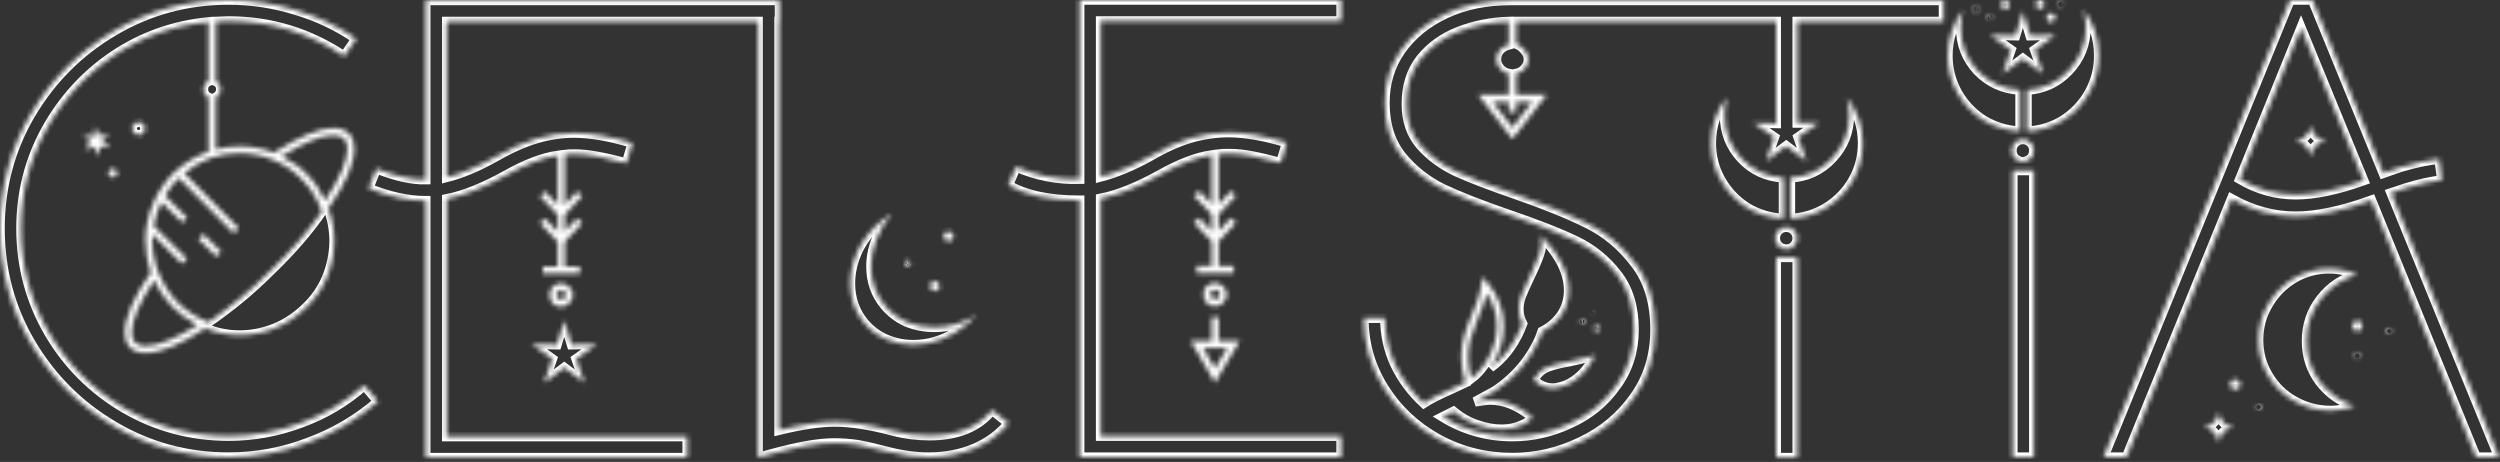 <svg id="public__svg__logo" width="525" height="97" viewBox="0 0 525 97" fill="none" xmlns="http://www.w3.org/2000/svg">
    <rect x="0" y="0" width="525" height="97" fill="#333333" stroke="none"/>
    <mask id="path-1-inside-1_5_5" fill="white">
        <path
            d="M48 96C39.296 96 31.264 93.824 23.904 89.472C16.608 85.184 10.784 79.36 6.432 72C2.144 64.704 0 56.704 0 48C0 39.296 2.144 31.296 6.432 24C10.784 16.64 16.608 10.816 23.904 6.528C31.264 2.176 39.296 0 48 0C52.8 0 57.472 0.704 62.016 2.112C66.624 3.456 70.88 5.472 74.784 8.16L72.288 11.808C64.928 6.88 56.832 4.416 48 4.416L45.312 4.512V17.088C46.016 17.408 46.368 17.952 46.368 18.72C46.368 19.488 46.016 20.064 45.312 20.448V31.392C46.848 30.944 48.544 30.72 50.4 30.72C52.768 30.72 55.136 31.168 57.504 32.064C62.944 28.608 67.136 26.88 70.08 26.88C71.424 26.88 72.512 27.296 73.344 28.128C74.048 28.832 74.4 29.856 74.4 31.2C74.4 34.4 72.576 38.592 68.928 43.776C69.76 46.016 70.176 48.352 70.176 50.784C70.112 53.472 69.568 56.032 68.544 58.464C67.52 60.832 66.048 62.912 64.128 64.704C62.208 66.56 60.064 67.968 57.696 68.928C55.328 69.888 52.864 70.368 50.304 70.368C47.808 70.368 45.408 69.888 43.104 68.928C37.92 72.384 33.728 74.112 30.528 74.112C29.12 74.112 28.032 73.728 27.264 72.96C26.56 72.128 26.208 71.104 26.208 69.888C26.208 66.688 28.032 62.464 31.68 57.216C30.912 54.976 30.528 52.64 30.528 50.208C30.592 47.584 31.136 45.088 32.16 42.72C33.184 40.288 34.624 38.144 36.48 36.288C38.784 34.176 41.216 32.704 43.776 31.872V20.448C43.072 20.128 42.72 19.552 42.72 18.72C42.72 17.952 43.072 17.408 43.776 17.088V4.608C36.48 5.312 29.824 7.68 23.808 11.712C17.856 15.744 13.12 20.96 9.6 27.36C6.144 33.696 4.416 40.576 4.416 48C4.416 55.872 6.368 63.168 10.272 69.888C14.176 76.544 19.456 81.824 26.112 85.728C32.832 89.632 40.128 91.584 48 91.584C53.248 91.584 58.336 90.656 63.264 88.8C68.192 87.008 72.608 84.384 76.512 80.928L79.392 84.288C75.04 88.064 70.144 90.944 64.704 92.928C59.328 94.976 53.76 96 48 96ZM29.76 28.224C29.632 28.288 29.44 28.32 29.184 28.32C28.928 28.32 28.672 28.256 28.416 28.128C28.16 28 28 27.84 27.936 27.648C27.808 27.392 27.744 27.168 27.744 26.976C27.744 26.4 28 26.016 28.512 25.824C28.768 25.696 28.992 25.632 29.184 25.632C29.632 25.632 30.016 25.888 30.336 26.4C30.4 26.528 30.432 26.72 30.432 26.976C30.432 27.488 30.208 27.904 29.76 28.224ZM19.776 30.816L17.76 31.488L19.008 29.856L17.472 28.416L19.584 28.704L19.968 26.592L20.832 28.608L22.848 27.936L21.504 29.568L23.136 31.008L21.024 30.72L20.544 32.832L19.776 30.816ZM68.256 42.144C71.392 37.408 72.96 33.76 72.96 31.2C72.96 29.344 71.968 28.416 69.984 28.416C67.488 28.416 63.872 29.888 59.136 32.832C61.376 33.92 63.168 35.2 64.512 36.672C66.048 38.208 67.296 40.032 68.256 42.144ZM43.776 67.68C48.512 64.416 52.8 60.864 56.64 57.024C61.056 52.8 64.704 48.608 67.584 44.448C66.688 41.824 65.312 39.584 63.456 37.728C61.728 35.936 59.712 34.56 57.408 33.6C55.104 32.64 52.736 32.16 50.304 32.16C45.952 32.16 42.08 33.568 38.688 36.384L50.112 47.904L49.056 48.96L37.536 37.344C36.384 38.496 35.424 39.744 34.656 41.088L39.264 45.696L38.304 46.752L33.888 42.432C33.12 44.032 32.576 45.696 32.256 47.424L39.264 54.336L38.208 55.392L32.064 49.248L31.968 50.304C31.968 52.736 32.416 55.072 33.312 57.312C34.208 59.552 35.488 61.568 37.152 63.36C39.008 65.216 41.216 66.656 43.776 67.68ZM24.096 37.152C24.032 37.216 23.904 37.248 23.712 37.248C23.328 37.248 23.04 37.088 22.848 36.768C22.784 36.704 22.752 36.576 22.752 36.384C22.752 35.936 22.912 35.648 23.232 35.52C23.36 35.456 23.52 35.424 23.712 35.424C24.096 35.424 24.352 35.584 24.48 35.904C24.544 36.032 24.576 36.192 24.576 36.384C24.576 36.704 24.416 36.96 24.096 37.152ZM41.664 50.208L42.72 49.152L46.464 52.896L45.408 53.856L41.664 50.208ZM28.32 71.904C28.832 72.416 29.568 72.672 30.528 72.672C33.024 72.672 36.672 71.2 41.472 68.256C39.552 67.296 37.76 65.984 36.096 64.32C34.56 62.72 33.312 60.896 32.352 58.848C29.216 63.648 27.648 67.328 27.648 69.888C27.648 70.656 27.872 71.328 28.32 71.904Z" />
        <path
            d="M89.401 42.144H89.21C85.689 42.144 81.754 41.28 77.401 39.552L79.034 35.424C83.066 37.024 86.522 37.792 89.401 37.728V0.096H163.706V4.512H163.609V90.336C168.345 89.184 172.25 88.608 175.322 88.608C178.714 88.608 182.81 89.248 187.61 90.528C190.042 91.168 192.57 91.488 195.194 91.488C201.082 91.488 205.466 89.696 208.346 86.112L211.802 88.896C209.882 91.2 207.482 92.96 204.602 94.176C201.722 95.392 198.522 96 195.002 96C192.314 96 189.466 95.616 186.458 94.848C184.026 94.208 181.945 93.728 180.217 93.408C178.553 93.152 176.858 93.024 175.13 93.024C171.93 93.024 167.546 93.792 161.978 95.328L159.193 96.096V4.512H93.817V37.248C96.889 36.48 100.313 35.04 104.09 32.928C107.226 31.136 110.105 29.856 112.729 29.088C115.353 28.32 117.978 27.936 120.602 27.936C123.994 27.936 128.058 28.64 132.794 30.048L131.546 34.272C126.938 32.992 123.322 32.352 120.698 32.352C119.738 32.352 119.034 32.384 118.586 32.448V43.008L121.178 40.224L122.233 41.184L118.586 45.12V48.576L121.178 45.888L122.233 46.848L118.586 50.784V55.968H121.754V57.408H113.978V55.968H117.146V50.784L113.402 46.848L114.458 45.888L117.146 48.672V45.12L113.402 41.184L114.458 40.224L117.146 43.008V32.64C114.01 33.088 110.394 34.464 106.298 36.768C101.562 39.392 97.401 41.056 93.817 41.76V91.68H144.314V96.096H89.401V42.144ZM203.066 68.064C199.61 70.944 195.834 72.384 191.738 72.384C189.754 72.384 187.866 72 186.074 71.232C184.282 70.464 182.746 69.312 181.465 67.776C179.546 65.472 178.586 62.72 178.586 59.52C178.586 57.152 179.129 54.816 180.217 52.512C181.369 50.208 182.97 48.192 185.018 46.464C186.042 45.696 186.81 45.152 187.322 44.832C185.914 46.432 184.825 48.224 184.057 50.208C183.289 52.128 182.906 54.048 182.906 55.968C182.906 59.104 183.866 61.824 185.786 64.128C187.002 65.6 188.506 66.752 190.298 67.584C192.154 68.352 194.105 68.736 196.154 68.736C199.354 68.736 202.329 67.872 205.081 66.144L203.066 68.064ZM198.553 50.4C198.298 50.272 198.17 50.08 198.17 49.824C198.17 49.504 198.234 49.216 198.362 48.96C198.554 48.768 198.778 48.672 199.034 48.672C199.354 48.608 199.61 48.672 199.802 48.864C200.058 48.992 200.186 49.216 200.186 49.536C200.25 49.792 200.186 50.048 199.993 50.304C199.546 50.752 199.065 50.784 198.553 50.4ZM190.49 55.872C190.233 55.872 190.074 55.776 190.01 55.584C189.946 55.328 189.978 55.104 190.105 54.912C190.362 54.656 190.65 54.624 190.97 54.816C191.226 55.072 191.257 55.36 191.066 55.68C190.81 55.808 190.618 55.872 190.49 55.872ZM195.674 60.864C195.226 60.416 195.162 59.936 195.482 59.424C195.738 59.168 196.026 59.04 196.346 59.04C196.794 59.04 197.082 59.264 197.21 59.712C197.402 60.096 197.37 60.416 197.114 60.672C196.922 60.928 196.698 61.088 196.442 61.152C196.186 61.152 195.93 61.056 195.674 60.864ZM117.817 64.416C117.177 64.416 116.601 64.192 116.09 63.744C115.642 63.232 115.418 62.624 115.418 61.92C115.418 61.216 115.642 60.64 116.09 60.192C116.601 59.744 117.177 59.52 117.817 59.52C118.521 59.52 119.098 59.776 119.546 60.288C120.058 60.736 120.313 61.28 120.313 61.92C120.313 62.56 120.058 63.136 119.546 63.648C119.098 64.16 118.521 64.416 117.817 64.416ZM117.817 62.88C118.457 62.88 118.778 62.56 118.778 61.92C118.778 61.28 118.457 60.96 117.817 60.96C117.561 60.96 117.338 61.056 117.146 61.248C116.954 61.44 116.857 61.664 116.857 61.92C116.857 62.176 116.954 62.4 117.146 62.592C117.338 62.784 117.561 62.88 117.817 62.88ZM115.993 75.36L111.674 72.288L116.954 72.384L118.49 67.296L120.025 72.384L125.306 72.288L120.986 75.36L122.714 80.352L118.49 77.184L114.266 80.352L115.993 75.36Z" />
        <path
            d="M226.721 42.048H226.529C220.321 42.048 215.393 40.992 211.745 38.88L213.377 35.04C217.601 36.896 222.049 37.76 226.721 37.632V0H281.633V4.416H231.137V37.152C234.337 36.32 237.793 34.88 241.505 32.832C244.577 31.04 247.425 29.76 250.049 28.992C252.737 28.224 255.393 27.84 258.017 27.84C261.409 27.84 265.473 28.544 270.209 29.952L268.961 34.176C266.593 33.536 264.545 33.056 262.817 32.736C261.153 32.416 259.553 32.256 258.017 32.256C257.057 32.256 256.353 32.288 255.905 32.352V42.912L258.497 40.128L259.553 41.088L255.905 45.024V48.48L258.497 45.792L259.553 46.752L255.905 50.688V55.872H259.073V57.312H251.297V55.872H254.465V50.688L250.721 46.752L251.873 45.792L254.465 48.576V45.024L250.721 41.088L251.873 40.128L254.465 42.912V32.544C251.329 32.992 247.713 34.368 243.617 36.672C238.881 39.296 234.721 40.96 231.137 41.664V91.584H281.633V96H226.721V42.048ZM255.137 64.32C254.497 64.32 253.921 64.096 253.409 63.648C252.961 63.136 252.737 62.528 252.737 61.824C252.737 61.12 252.961 60.544 253.409 60.096C253.921 59.648 254.497 59.424 255.137 59.424C255.841 59.424 256.417 59.68 256.865 60.192C257.377 60.64 257.633 61.184 257.633 61.824C257.633 62.464 257.377 63.04 256.865 63.552C256.417 64.064 255.841 64.32 255.137 64.32ZM255.137 62.784C255.457 62.784 255.713 62.688 255.905 62.496C256.097 62.304 256.193 62.08 256.193 61.824C256.193 61.568 256.097 61.344 255.905 61.152C255.713 60.96 255.457 60.864 255.137 60.864C254.881 60.864 254.657 60.96 254.465 61.152C254.273 61.344 254.177 61.568 254.177 61.824C254.177 62.08 254.273 62.304 254.465 62.496C254.657 62.688 254.881 62.784 255.137 62.784ZM250.049 71.616H254.465V66.624H255.905V71.616H260.321L255.137 80.352L250.049 71.616ZM257.729 73.056H252.641L255.137 77.376L257.729 73.056Z" />
        <path
            d="M317.61 96.096C311.978 96.096 306.762 94.784 301.962 92.16C297.226 89.536 293.45 85.984 290.634 81.504C287.818 77.024 286.41 72.128 286.41 66.816H290.826C290.826 70.208 291.53 73.44 292.938 76.512C294.41 79.584 296.426 82.304 298.986 84.672C300.266 83.84 302.154 82.88 304.65 81.792L307.722 80.352C307.146 78.432 306.858 76.672 306.858 75.072C306.858 73.536 307.05 72.096 307.434 70.752C307.818 69.344 308.362 67.808 309.066 66.144C309.194 65.888 309.514 65.12 310.026 63.84C310.538 62.496 310.89 61.12 311.082 59.712L311.274 58.176L312.33 59.328C314.634 62.016 315.786 65.088 315.786 68.544C315.786 69.056 315.722 69.824 315.594 70.848C315.21 73.088 314.346 75.2 313.002 77.184C315.626 75.328 317.706 72.672 319.242 69.216L319.722 67.968C319.21 67.008 318.954 65.984 318.954 64.896C318.954 63.936 319.146 62.976 319.53 62.016C319.914 61.056 320.49 59.776 321.258 58.176C322.154 56.32 322.826 54.752 323.274 53.472C323.722 52.192 323.85 50.88 323.658 49.536C327.498 53.44 329.418 57.248 329.418 60.96C329.418 62.88 328.906 64.608 327.882 66.144C326.858 67.616 325.514 68.768 323.85 69.6L323.37 70.944C321.386 75.488 318.25 79.2 313.962 82.08L309.738 84.384C311.274 84.128 312.362 84 313.002 84C315.882 84 318.794 85.184 321.738 87.552C321.354 88.32 320.554 88.928 319.338 89.376C318.186 89.888 316.842 90.144 315.306 90.144C313.642 90.144 311.914 89.824 310.122 89.184C308.394 88.608 306.762 87.68 305.226 86.4L302.922 87.552C307.402 90.304 312.298 91.68 317.61 91.68C321.834 91.68 325.898 90.752 329.802 88.896C333.77 87.104 336.97 84.48 339.402 81.024C341.898 77.632 343.146 73.696 343.146 69.216C343.146 64.48 341.962 60.608 339.594 57.6C337.29 54.592 334.41 52.256 330.954 50.592C327.498 48.928 322.762 47.072 316.746 45.024C310.986 43.04 306.41 41.248 303.018 39.648C299.626 37.984 296.746 35.712 294.378 32.832C292.01 29.888 290.826 26.144 290.826 21.6C290.826 17.44 291.946 13.76 294.186 10.56C296.49 7.296 299.626 4.736 303.594 2.88C307.562 1.024 312.106 0.096 317.226 0.096H408.138V4.512H377.418V25.824H381.93L377.61 28.8L379.338 33.792L375.114 30.624L370.89 33.792L372.618 28.8L368.298 25.824L373.002 25.92V4.512H318.378V9.216C319.082 9.472 319.69 9.92 320.202 10.56C320.714 11.136 320.97 11.776 320.97 12.48C320.97 13.184 320.714 13.824 320.202 14.4C319.69 14.976 319.082 15.328 318.378 15.456V19.872H324.81L317.61 29.184L310.41 19.872H316.842V15.456C316.138 15.328 315.53 14.976 315.018 14.4C314.506 13.824 314.25 13.184 314.25 12.48C314.25 11.712 314.474 11.072 314.922 10.56C315.434 9.984 316.074 9.6 316.842 9.408V4.512C313.066 4.64 309.546 5.344 306.282 6.624C303.018 7.904 300.362 9.824 298.314 12.384C296.33 14.944 295.338 18.08 295.338 21.792C295.338 25.312 296.33 28.224 298.314 30.528C300.298 32.768 302.762 34.592 305.706 36C308.65 37.344 312.81 38.944 318.186 40.8C324.458 42.976 329.514 45.024 333.354 46.944C337.258 48.864 340.586 51.648 343.338 55.296C346.154 58.88 347.562 63.52 347.562 69.216C347.562 74.592 346.122 79.296 343.242 83.328C340.362 87.424 336.618 90.56 332.01 92.736C327.402 94.976 322.602 96.096 317.61 96.096ZM374.538 45.888C371.786 45.76 369.226 44.992 366.858 43.584C364.554 42.112 362.73 40.192 361.386 37.824C360.042 35.456 359.37 32.864 359.37 30.048C359.37 26.464 360.458 23.264 362.634 20.448C362.314 21.728 362.154 22.976 362.154 24.192C362.154 27.712 363.338 30.752 365.706 33.312C368.074 35.808 371.018 37.152 374.538 37.344V45.888ZM375.978 37.344C379.434 37.152 382.346 35.808 384.714 33.312C387.146 30.752 388.362 27.712 388.362 24.192C388.362 22.848 388.17 21.6 387.786 20.448C390.026 23.2 391.146 26.4 391.146 30.048C391.146 32.864 390.474 35.456 389.13 37.824C387.786 40.192 385.93 42.112 383.562 43.584C381.258 44.992 378.73 45.76 375.978 45.888V37.344ZM321.738 21.408H318.378V23.52H316.842V21.408H313.482L317.61 26.784L321.738 21.408ZM373.482 51.648C373.034 51.2 372.81 50.656 372.81 50.016C372.81 49.376 373.034 48.832 373.482 48.384C373.93 47.936 374.474 47.712 375.114 47.712C375.754 47.712 376.298 47.936 376.746 48.384C377.194 48.832 377.418 49.376 377.418 50.016C377.418 50.656 377.194 51.2 376.746 51.648C376.362 52.096 375.818 52.32 375.114 52.32C374.474 52.32 373.93 52.096 373.482 51.648ZM373.002 54.048H377.418V96.096H373.002V54.048ZM308.97 79.488C310.506 78.336 311.786 76.736 312.81 74.688C313.834 72.64 314.346 70.56 314.346 68.448C314.346 65.952 313.642 63.68 312.234 61.632C311.914 62.848 311.306 64.544 310.41 66.72C309.642 68.576 309.098 70.08 308.778 71.232C308.458 72.384 308.298 73.664 308.298 75.072C308.298 76.48 308.522 77.952 308.97 79.488ZM334.41 65.568C334.282 65.568 334.218 65.44 334.218 65.184C334.346 65.056 334.474 65.056 334.602 65.184C334.73 65.248 334.73 65.344 334.602 65.472C334.602 65.536 334.538 65.568 334.41 65.568ZM332.394 68.064C332.266 68.064 332.138 68.032 332.01 67.968C331.882 67.904 331.818 67.808 331.818 67.68C331.69 67.36 331.818 67.136 332.202 67.008C332.586 67.008 332.778 67.168 332.778 67.488C332.842 67.744 332.714 67.936 332.394 68.064ZM335.37 69.6C335.242 69.664 335.082 69.632 334.89 69.504C334.762 69.376 334.698 69.248 334.698 69.12V68.928C334.698 68.672 334.858 68.48 335.178 68.352C335.626 68.352 335.882 68.544 335.946 68.928C335.946 69.056 335.882 69.216 335.754 69.408C335.69 69.536 335.562 69.6 335.37 69.6ZM327.018 81.408C326.762 81.472 326.442 81.504 326.058 81.504C324.714 81.504 323.498 81.024 322.41 80.064L322.026 79.776L322.314 79.392C322.954 78.304 323.85 77.536 325.002 77.088C326.154 76.64 327.69 76.256 329.61 75.936C331.402 75.552 332.714 75.232 333.546 74.976L334.89 74.592L334.314 75.744C333.226 77.728 331.754 79.264 329.898 80.352C329.194 80.8 328.234 81.152 327.018 81.408Z" />
        <path
            d="M427.774 1.536C427.582 1.408 427.486 1.216 427.486 0.96C427.486 0.704 427.582 0.48 427.774 0.288C427.966 0.096 428.19 0 428.446 0C428.702 0 428.926 0.096 429.118 0.288C429.246 0.416 429.31 0.64 429.31 0.96C429.31 1.216 429.246 1.408 429.118 1.536C428.926 1.728 428.702 1.824 428.446 1.824C428.19 1.824 427.966 1.728 427.774 1.536ZM420.478 1.632C420.286 1.44 420.19 1.216 420.19 0.96C420.19 0.704 420.286 0.512 420.478 0.384C420.606 0.192 420.798 0.096 421.054 0.096C421.374 0.096 421.598 0.192 421.726 0.384C421.918 0.512 422.014 0.704 422.014 0.96C422.014 1.216 421.918 1.44 421.726 1.632C421.598 1.824 421.406 1.92 421.15 1.92C420.894 1.92 420.67 1.824 420.478 1.632ZM432.478 1.248C432.286 0.992 432.286 0.768 432.478 0.576C432.542 0.448 432.638 0.416 432.766 0.48C432.894 0.48 432.99 0.512 433.054 0.576C433.31 0.768 433.31 0.992 433.054 1.248C432.99 1.312 432.894 1.344 432.766 1.344C432.638 1.344 432.542 1.312 432.478 1.248ZM414.622 2.304C414.43 2.048 414.43 1.824 414.622 1.632C414.878 1.504 415.102 1.504 415.294 1.632C415.55 1.824 415.55 2.048 415.294 2.304C415.102 2.496 414.878 2.496 414.622 2.304ZM424.222 27.552C421.47 27.424 418.91 26.656 416.542 25.248C414.238 23.776 412.414 21.856 411.07 19.488C409.726 17.056 409.054 14.464 409.054 11.712C409.054 8.128 410.142 4.896 412.318 2.016C411.934 3.168 411.742 4.416 411.742 5.76C411.742 9.28 412.926 12.32 415.294 14.88C417.726 17.376 420.702 18.72 424.222 18.912V27.552ZM425.662 18.912C429.118 18.72 432.03 17.376 434.398 14.88C436.83 12.32 438.046 9.28 438.046 5.76C438.046 4.416 437.854 3.168 437.47 2.016C439.646 4.768 440.734 8 440.734 11.712C440.734 14.464 440.062 17.056 438.718 19.488C437.374 21.856 435.55 23.776 433.246 25.248C430.942 26.656 428.414 27.424 425.662 27.552V18.912ZM422.302 10.464L417.982 7.392L423.262 7.488L424.798 2.4L426.334 7.488L431.614 7.392L427.294 10.464L429.022 15.456L424.798 12.288L420.574 15.456L422.302 10.464ZM429.982 4.32C429.854 4.128 429.79 3.904 429.79 3.648C429.79 3.392 429.854 3.168 429.982 2.976C430.174 2.848 430.398 2.784 430.654 2.784C430.91 2.784 431.134 2.848 431.326 2.976C431.518 3.168 431.614 3.392 431.614 3.648C431.614 3.904 431.518 4.128 431.326 4.32C431.134 4.512 430.91 4.608 430.654 4.608C430.398 4.608 430.174 4.512 429.982 4.32ZM417.886 4.128C417.694 4.128 417.566 4.032 417.502 3.84C417.438 3.648 417.438 3.488 417.502 3.36C417.758 3.104 417.982 3.104 418.174 3.36C418.43 3.552 418.43 3.776 418.174 4.032L417.886 4.128ZM423.166 33.312C422.718 32.864 422.494 32.288 422.494 31.584C422.494 30.944 422.718 30.4 423.166 29.952C423.614 29.504 424.158 29.28 424.798 29.28C425.438 29.28 425.982 29.504 426.43 29.952C426.878 30.4 427.102 30.944 427.102 31.584C427.102 32.288 426.878 32.864 426.43 33.312C425.854 33.76 425.31 33.984 424.798 33.984C424.286 33.984 423.742 33.76 423.166 33.312ZM422.686 35.808H427.102V96H422.686V35.808Z" />
        <path
            d="M480.918 0H485.622L500.502 36.384L504.054 35.136C507.062 34.24 509.782 33.664 512.214 33.408L512.79 37.824C510.742 38.016 508.246 38.56 505.302 39.456L502.134 40.512L524.79 96H519.99L498.006 42.048C491.798 44.288 486.486 45.408 482.07 45.408C477.462 45.408 472.982 44.192 468.63 41.76L446.55 96H441.75L480.918 0ZM482.07 40.896C486.038 40.896 490.806 39.904 496.374 37.92L483.222 5.856L470.358 37.632C474.07 39.808 477.974 40.896 482.07 40.896ZM485.238 33.12C485.238 32.16 484.886 31.328 484.182 30.624C483.542 29.92 482.742 29.568 481.782 29.568C482.742 29.568 483.542 29.248 484.182 28.608C484.886 27.904 485.238 27.072 485.238 26.112C485.238 27.072 485.59 27.904 486.294 28.608C486.998 29.248 487.83 29.568 488.79 29.568C487.83 29.568 486.998 29.92 486.294 30.624C485.59 31.328 485.238 32.16 485.238 33.12ZM489.462 86.208C486.71 86.208 484.15 85.536 481.782 84.192C479.478 82.912 477.654 81.12 476.31 78.816C474.966 76.576 474.294 74.112 474.294 71.424C474.294 68.672 474.966 66.176 476.31 63.936C477.654 61.632 479.446 59.808 481.686 58.464C483.99 57.12 486.454 56.448 489.078 56.448C491.062 56.448 493.046 56.864 495.03 57.696C491.958 58.464 489.398 60.16 487.35 62.784C485.366 65.344 484.374 68.288 484.374 71.616C484.374 74.816 485.302 77.664 487.158 80.16C489.078 82.656 491.51 84.352 494.454 85.248C492.726 85.888 491.062 86.208 489.462 86.208ZM495.03 69.504C494.774 69.504 494.518 69.408 494.262 69.216C494.07 68.96 493.974 68.704 493.974 68.448C493.974 68.128 494.07 67.872 494.262 67.68C494.518 67.488 494.774 67.392 495.03 67.392C495.35 67.392 495.606 67.488 495.798 67.68C495.99 67.872 496.086 68.128 496.086 68.448C496.086 68.704 495.99 68.96 495.798 69.216C495.606 69.408 495.35 69.504 495.03 69.504ZM501.75 70.08C501.43 70.08 501.27 69.888 501.27 69.504C501.27 69.184 501.43 69.024 501.75 69.024C502.07 69.024 502.23 69.184 502.23 69.504C502.23 69.888 502.07 70.08 501.75 70.08ZM495.03 75.264C494.902 75.264 494.774 75.2 494.646 75.072C494.582 75.008 494.55 74.912 494.55 74.784C494.55 74.4 494.71 74.208 495.03 74.208C495.35 74.208 495.51 74.4 495.51 74.784C495.51 74.912 495.446 75.008 495.318 75.072C495.254 75.2 495.158 75.264 495.03 75.264ZM469.398 81.792C469.142 81.792 468.886 81.696 468.63 81.504C468.438 81.312 468.342 81.056 468.342 80.736C468.342 80.416 468.438 80.16 468.63 79.968C468.822 79.776 469.078 79.68 469.398 79.68C469.718 79.68 469.974 79.776 470.166 79.968C470.358 80.16 470.454 80.416 470.454 80.736C470.454 81.056 470.358 81.312 470.166 81.504C469.974 81.696 469.718 81.792 469.398 81.792ZM474.294 86.016C473.974 86.016 473.814 85.824 473.814 85.44C473.814 85.12 473.974 84.96 474.294 84.96C474.614 84.96 474.774 85.12 474.774 85.44C474.774 85.824 474.614 86.016 474.294 86.016ZM465.942 93.216C465.942 92.256 465.59 91.424 464.886 90.72C464.246 90.08 463.446 89.76 462.486 89.76C463.446 89.76 464.246 89.408 464.886 88.704C465.59 88.064 465.942 87.232 465.942 86.208C465.942 87.232 466.262 88.064 466.902 88.704C467.606 89.408 468.438 89.76 469.398 89.76C468.438 89.76 467.606 90.08 466.902 90.72C466.262 91.424 465.942 92.256 465.942 93.216Z" />
    </mask>
    <path
        d="M48 96C39.296 96 31.264 93.824 23.904 89.472C16.608 85.184 10.784 79.36 6.432 72C2.144 64.704 0 56.704 0 48C0 39.296 2.144 31.296 6.432 24C10.784 16.64 16.608 10.816 23.904 6.528C31.264 2.176 39.296 0 48 0C52.8 0 57.472 0.704 62.016 2.112C66.624 3.456 70.88 5.472 74.784 8.16L72.288 11.808C64.928 6.88 56.832 4.416 48 4.416L45.312 4.512V17.088C46.016 17.408 46.368 17.952 46.368 18.72C46.368 19.488 46.016 20.064 45.312 20.448V31.392C46.848 30.944 48.544 30.72 50.4 30.72C52.768 30.72 55.136 31.168 57.504 32.064C62.944 28.608 67.136 26.88 70.08 26.88C71.424 26.88 72.512 27.296 73.344 28.128C74.048 28.832 74.4 29.856 74.4 31.2C74.4 34.4 72.576 38.592 68.928 43.776C69.76 46.016 70.176 48.352 70.176 50.784C70.112 53.472 69.568 56.032 68.544 58.464C67.52 60.832 66.048 62.912 64.128 64.704C62.208 66.56 60.064 67.968 57.696 68.928C55.328 69.888 52.864 70.368 50.304 70.368C47.808 70.368 45.408 69.888 43.104 68.928C37.92 72.384 33.728 74.112 30.528 74.112C29.12 74.112 28.032 73.728 27.264 72.96C26.56 72.128 26.208 71.104 26.208 69.888C26.208 66.688 28.032 62.464 31.68 57.216C30.912 54.976 30.528 52.64 30.528 50.208C30.592 47.584 31.136 45.088 32.16 42.72C33.184 40.288 34.624 38.144 36.48 36.288C38.784 34.176 41.216 32.704 43.776 31.872V20.448C43.072 20.128 42.72 19.552 42.72 18.72C42.72 17.952 43.072 17.408 43.776 17.088V4.608C36.48 5.312 29.824 7.68 23.808 11.712C17.856 15.744 13.12 20.96 9.6 27.36C6.144 33.696 4.416 40.576 4.416 48C4.416 55.872 6.368 63.168 10.272 69.888C14.176 76.544 19.456 81.824 26.112 85.728C32.832 89.632 40.128 91.584 48 91.584C53.248 91.584 58.336 90.656 63.264 88.8C68.192 87.008 72.608 84.384 76.512 80.928L79.392 84.288C75.04 88.064 70.144 90.944 64.704 92.928C59.328 94.976 53.76 96 48 96ZM29.76 28.224C29.632 28.288 29.44 28.32 29.184 28.32C28.928 28.32 28.672 28.256 28.416 28.128C28.16 28 28 27.84 27.936 27.648C27.808 27.392 27.744 27.168 27.744 26.976C27.744 26.4 28 26.016 28.512 25.824C28.768 25.696 28.992 25.632 29.184 25.632C29.632 25.632 30.016 25.888 30.336 26.4C30.4 26.528 30.432 26.72 30.432 26.976C30.432 27.488 30.208 27.904 29.76 28.224ZM19.776 30.816L17.76 31.488L19.008 29.856L17.472 28.416L19.584 28.704L19.968 26.592L20.832 28.608L22.848 27.936L21.504 29.568L23.136 31.008L21.024 30.72L20.544 32.832L19.776 30.816ZM68.256 42.144C71.392 37.408 72.96 33.76 72.96 31.2C72.96 29.344 71.968 28.416 69.984 28.416C67.488 28.416 63.872 29.888 59.136 32.832C61.376 33.92 63.168 35.2 64.512 36.672C66.048 38.208 67.296 40.032 68.256 42.144ZM43.776 67.68C48.512 64.416 52.8 60.864 56.64 57.024C61.056 52.8 64.704 48.608 67.584 44.448C66.688 41.824 65.312 39.584 63.456 37.728C61.728 35.936 59.712 34.56 57.408 33.6C55.104 32.64 52.736 32.16 50.304 32.16C45.952 32.16 42.08 33.568 38.688 36.384L50.112 47.904L49.056 48.96L37.536 37.344C36.384 38.496 35.424 39.744 34.656 41.088L39.264 45.696L38.304 46.752L33.888 42.432C33.12 44.032 32.576 45.696 32.256 47.424L39.264 54.336L38.208 55.392L32.064 49.248L31.968 50.304C31.968 52.736 32.416 55.072 33.312 57.312C34.208 59.552 35.488 61.568 37.152 63.36C39.008 65.216 41.216 66.656 43.776 67.68ZM24.096 37.152C24.032 37.216 23.904 37.248 23.712 37.248C23.328 37.248 23.04 37.088 22.848 36.768C22.784 36.704 22.752 36.576 22.752 36.384C22.752 35.936 22.912 35.648 23.232 35.52C23.36 35.456 23.52 35.424 23.712 35.424C24.096 35.424 24.352 35.584 24.48 35.904C24.544 36.032 24.576 36.192 24.576 36.384C24.576 36.704 24.416 36.96 24.096 37.152ZM41.664 50.208L42.72 49.152L46.464 52.896L45.408 53.856L41.664 50.208ZM28.32 71.904C28.832 72.416 29.568 72.672 30.528 72.672C33.024 72.672 36.672 71.2 41.472 68.256C39.552 67.296 37.76 65.984 36.096 64.32C34.56 62.72 33.312 60.896 32.352 58.848C29.216 63.648 27.648 67.328 27.648 69.888C27.648 70.656 27.872 71.328 28.32 71.904Z"
        stroke="white" stroke-width="2" mask="url(#path-1-inside-1_5_5)" />
    <path
        d="M89.401 42.144H89.21C85.689 42.144 81.754 41.28 77.401 39.552L79.034 35.424C83.066 37.024 86.522 37.792 89.401 37.728V0.096H163.706V4.512H163.609V90.336C168.345 89.184 172.25 88.608 175.322 88.608C178.714 88.608 182.81 89.248 187.61 90.528C190.042 91.168 192.57 91.488 195.194 91.488C201.082 91.488 205.466 89.696 208.346 86.112L211.802 88.896C209.882 91.2 207.482 92.96 204.602 94.176C201.722 95.392 198.522 96 195.002 96C192.314 96 189.466 95.616 186.458 94.848C184.026 94.208 181.945 93.728 180.217 93.408C178.553 93.152 176.858 93.024 175.13 93.024C171.93 93.024 167.546 93.792 161.978 95.328L159.193 96.096V4.512H93.817V37.248C96.889 36.48 100.313 35.04 104.09 32.928C107.226 31.136 110.105 29.856 112.729 29.088C115.353 28.32 117.978 27.936 120.602 27.936C123.994 27.936 128.058 28.64 132.794 30.048L131.546 34.272C126.938 32.992 123.322 32.352 120.698 32.352C119.738 32.352 119.034 32.384 118.586 32.448V43.008L121.178 40.224L122.233 41.184L118.586 45.12V48.576L121.178 45.888L122.233 46.848L118.586 50.784V55.968H121.754V57.408H113.978V55.968H117.146V50.784L113.402 46.848L114.458 45.888L117.146 48.672V45.12L113.402 41.184L114.458 40.224L117.146 43.008V32.64C114.01 33.088 110.394 34.464 106.298 36.768C101.562 39.392 97.401 41.056 93.817 41.76V91.68H144.314V96.096H89.401V42.144ZM203.066 68.064C199.61 70.944 195.834 72.384 191.738 72.384C189.754 72.384 187.866 72 186.074 71.232C184.282 70.464 182.746 69.312 181.465 67.776C179.546 65.472 178.586 62.72 178.586 59.52C178.586 57.152 179.129 54.816 180.217 52.512C181.369 50.208 182.97 48.192 185.018 46.464C186.042 45.696 186.81 45.152 187.322 44.832C185.914 46.432 184.825 48.224 184.057 50.208C183.289 52.128 182.906 54.048 182.906 55.968C182.906 59.104 183.866 61.824 185.786 64.128C187.002 65.6 188.506 66.752 190.298 67.584C192.154 68.352 194.105 68.736 196.154 68.736C199.354 68.736 202.329 67.872 205.081 66.144L203.066 68.064ZM198.553 50.4C198.298 50.272 198.17 50.08 198.17 49.824C198.17 49.504 198.234 49.216 198.362 48.96C198.554 48.768 198.778 48.672 199.034 48.672C199.354 48.608 199.61 48.672 199.802 48.864C200.058 48.992 200.186 49.216 200.186 49.536C200.25 49.792 200.186 50.048 199.993 50.304C199.546 50.752 199.065 50.784 198.553 50.4ZM190.49 55.872C190.233 55.872 190.074 55.776 190.01 55.584C189.946 55.328 189.978 55.104 190.105 54.912C190.362 54.656 190.65 54.624 190.97 54.816C191.226 55.072 191.257 55.36 191.066 55.68C190.81 55.808 190.618 55.872 190.49 55.872ZM195.674 60.864C195.226 60.416 195.162 59.936 195.482 59.424C195.738 59.168 196.026 59.04 196.346 59.04C196.794 59.04 197.082 59.264 197.21 59.712C197.402 60.096 197.37 60.416 197.114 60.672C196.922 60.928 196.698 61.088 196.442 61.152C196.186 61.152 195.93 61.056 195.674 60.864ZM117.817 64.416C117.177 64.416 116.601 64.192 116.09 63.744C115.642 63.232 115.418 62.624 115.418 61.92C115.418 61.216 115.642 60.64 116.09 60.192C116.601 59.744 117.177 59.52 117.817 59.52C118.521 59.52 119.098 59.776 119.546 60.288C120.058 60.736 120.313 61.28 120.313 61.92C120.313 62.56 120.058 63.136 119.546 63.648C119.098 64.16 118.521 64.416 117.817 64.416ZM117.817 62.88C118.457 62.88 118.778 62.56 118.778 61.92C118.778 61.28 118.457 60.96 117.817 60.96C117.561 60.96 117.338 61.056 117.146 61.248C116.954 61.44 116.857 61.664 116.857 61.92C116.857 62.176 116.954 62.4 117.146 62.592C117.338 62.784 117.561 62.88 117.817 62.88ZM115.993 75.36L111.674 72.288L116.954 72.384L118.49 67.296L120.025 72.384L125.306 72.288L120.986 75.36L122.714 80.352L118.49 77.184L114.266 80.352L115.993 75.36Z"
        stroke="white" stroke-width="2" mask="url(#path-1-inside-1_5_5)" />
    <path
        d="M226.721 42.048H226.529C220.321 42.048 215.393 40.992 211.745 38.88L213.377 35.04C217.601 36.896 222.049 37.76 226.721 37.632V0H281.633V4.416H231.137V37.152C234.337 36.32 237.793 34.88 241.505 32.832C244.577 31.04 247.425 29.76 250.049 28.992C252.737 28.224 255.393 27.84 258.017 27.84C261.409 27.84 265.473 28.544 270.209 29.952L268.961 34.176C266.593 33.536 264.545 33.056 262.817 32.736C261.153 32.416 259.553 32.256 258.017 32.256C257.057 32.256 256.353 32.288 255.905 32.352V42.912L258.497 40.128L259.553 41.088L255.905 45.024V48.48L258.497 45.792L259.553 46.752L255.905 50.688V55.872H259.073V57.312H251.297V55.872H254.465V50.688L250.721 46.752L251.873 45.792L254.465 48.576V45.024L250.721 41.088L251.873 40.128L254.465 42.912V32.544C251.329 32.992 247.713 34.368 243.617 36.672C238.881 39.296 234.721 40.96 231.137 41.664V91.584H281.633V96H226.721V42.048ZM255.137 64.32C254.497 64.32 253.921 64.096 253.409 63.648C252.961 63.136 252.737 62.528 252.737 61.824C252.737 61.12 252.961 60.544 253.409 60.096C253.921 59.648 254.497 59.424 255.137 59.424C255.841 59.424 256.417 59.68 256.865 60.192C257.377 60.64 257.633 61.184 257.633 61.824C257.633 62.464 257.377 63.04 256.865 63.552C256.417 64.064 255.841 64.32 255.137 64.32ZM255.137 62.784C255.457 62.784 255.713 62.688 255.905 62.496C256.097 62.304 256.193 62.08 256.193 61.824C256.193 61.568 256.097 61.344 255.905 61.152C255.713 60.96 255.457 60.864 255.137 60.864C254.881 60.864 254.657 60.96 254.465 61.152C254.273 61.344 254.177 61.568 254.177 61.824C254.177 62.08 254.273 62.304 254.465 62.496C254.657 62.688 254.881 62.784 255.137 62.784ZM250.049 71.616H254.465V66.624H255.905V71.616H260.321L255.137 80.352L250.049 71.616ZM257.729 73.056H252.641L255.137 77.376L257.729 73.056Z"
        stroke="white" stroke-width="2" mask="url(#path-1-inside-1_5_5)" />
    <path
        d="M317.61 96.096C311.978 96.096 306.762 94.784 301.962 92.16C297.226 89.536 293.45 85.984 290.634 81.504C287.818 77.024 286.41 72.128 286.41 66.816H290.826C290.826 70.208 291.53 73.44 292.938 76.512C294.41 79.584 296.426 82.304 298.986 84.672C300.266 83.84 302.154 82.88 304.65 81.792L307.722 80.352C307.146 78.432 306.858 76.672 306.858 75.072C306.858 73.536 307.05 72.096 307.434 70.752C307.818 69.344 308.362 67.808 309.066 66.144C309.194 65.888 309.514 65.12 310.026 63.84C310.538 62.496 310.89 61.12 311.082 59.712L311.274 58.176L312.33 59.328C314.634 62.016 315.786 65.088 315.786 68.544C315.786 69.056 315.722 69.824 315.594 70.848C315.21 73.088 314.346 75.2 313.002 77.184C315.626 75.328 317.706 72.672 319.242 69.216L319.722 67.968C319.21 67.008 318.954 65.984 318.954 64.896C318.954 63.936 319.146 62.976 319.53 62.016C319.914 61.056 320.49 59.776 321.258 58.176C322.154 56.32 322.826 54.752 323.274 53.472C323.722 52.192 323.85 50.88 323.658 49.536C327.498 53.44 329.418 57.248 329.418 60.96C329.418 62.88 328.906 64.608 327.882 66.144C326.858 67.616 325.514 68.768 323.85 69.6L323.37 70.944C321.386 75.488 318.25 79.2 313.962 82.08L309.738 84.384C311.274 84.128 312.362 84 313.002 84C315.882 84 318.794 85.184 321.738 87.552C321.354 88.32 320.554 88.928 319.338 89.376C318.186 89.888 316.842 90.144 315.306 90.144C313.642 90.144 311.914 89.824 310.122 89.184C308.394 88.608 306.762 87.68 305.226 86.4L302.922 87.552C307.402 90.304 312.298 91.68 317.61 91.68C321.834 91.68 325.898 90.752 329.802 88.896C333.77 87.104 336.97 84.48 339.402 81.024C341.898 77.632 343.146 73.696 343.146 69.216C343.146 64.48 341.962 60.608 339.594 57.6C337.29 54.592 334.41 52.256 330.954 50.592C327.498 48.928 322.762 47.072 316.746 45.024C310.986 43.04 306.41 41.248 303.018 39.648C299.626 37.984 296.746 35.712 294.378 32.832C292.01 29.888 290.826 26.144 290.826 21.6C290.826 17.44 291.946 13.76 294.186 10.56C296.49 7.296 299.626 4.736 303.594 2.88C307.562 1.024 312.106 0.096 317.226 0.096H408.138V4.512H377.418V25.824H381.93L377.61 28.8L379.338 33.792L375.114 30.624L370.89 33.792L372.618 28.8L368.298 25.824L373.002 25.92V4.512H318.378V9.216C319.082 9.472 319.69 9.92 320.202 10.56C320.714 11.136 320.97 11.776 320.97 12.48C320.97 13.184 320.714 13.824 320.202 14.4C319.69 14.976 319.082 15.328 318.378 15.456V19.872H324.81L317.61 29.184L310.41 19.872H316.842V15.456C316.138 15.328 315.53 14.976 315.018 14.4C314.506 13.824 314.25 13.184 314.25 12.48C314.25 11.712 314.474 11.072 314.922 10.56C315.434 9.984 316.074 9.6 316.842 9.408V4.512C313.066 4.64 309.546 5.344 306.282 6.624C303.018 7.904 300.362 9.824 298.314 12.384C296.33 14.944 295.338 18.08 295.338 21.792C295.338 25.312 296.33 28.224 298.314 30.528C300.298 32.768 302.762 34.592 305.706 36C308.65 37.344 312.81 38.944 318.186 40.8C324.458 42.976 329.514 45.024 333.354 46.944C337.258 48.864 340.586 51.648 343.338 55.296C346.154 58.88 347.562 63.52 347.562 69.216C347.562 74.592 346.122 79.296 343.242 83.328C340.362 87.424 336.618 90.56 332.01 92.736C327.402 94.976 322.602 96.096 317.61 96.096ZM374.538 45.888C371.786 45.76 369.226 44.992 366.858 43.584C364.554 42.112 362.73 40.192 361.386 37.824C360.042 35.456 359.37 32.864 359.37 30.048C359.37 26.464 360.458 23.264 362.634 20.448C362.314 21.728 362.154 22.976 362.154 24.192C362.154 27.712 363.338 30.752 365.706 33.312C368.074 35.808 371.018 37.152 374.538 37.344V45.888ZM375.978 37.344C379.434 37.152 382.346 35.808 384.714 33.312C387.146 30.752 388.362 27.712 388.362 24.192C388.362 22.848 388.17 21.6 387.786 20.448C390.026 23.2 391.146 26.4 391.146 30.048C391.146 32.864 390.474 35.456 389.13 37.824C387.786 40.192 385.93 42.112 383.562 43.584C381.258 44.992 378.73 45.76 375.978 45.888V37.344ZM321.738 21.408H318.378V23.52H316.842V21.408H313.482L317.61 26.784L321.738 21.408ZM373.482 51.648C373.034 51.2 372.81 50.656 372.81 50.016C372.81 49.376 373.034 48.832 373.482 48.384C373.93 47.936 374.474 47.712 375.114 47.712C375.754 47.712 376.298 47.936 376.746 48.384C377.194 48.832 377.418 49.376 377.418 50.016C377.418 50.656 377.194 51.2 376.746 51.648C376.362 52.096 375.818 52.32 375.114 52.32C374.474 52.32 373.93 52.096 373.482 51.648ZM373.002 54.048H377.418V96.096H373.002V54.048ZM308.97 79.488C310.506 78.336 311.786 76.736 312.81 74.688C313.834 72.64 314.346 70.56 314.346 68.448C314.346 65.952 313.642 63.68 312.234 61.632C311.914 62.848 311.306 64.544 310.41 66.72C309.642 68.576 309.098 70.08 308.778 71.232C308.458 72.384 308.298 73.664 308.298 75.072C308.298 76.48 308.522 77.952 308.97 79.488ZM334.41 65.568C334.282 65.568 334.218 65.44 334.218 65.184C334.346 65.056 334.474 65.056 334.602 65.184C334.73 65.248 334.73 65.344 334.602 65.472C334.602 65.536 334.538 65.568 334.41 65.568ZM332.394 68.064C332.266 68.064 332.138 68.032 332.01 67.968C331.882 67.904 331.818 67.808 331.818 67.68C331.69 67.36 331.818 67.136 332.202 67.008C332.586 67.008 332.778 67.168 332.778 67.488C332.842 67.744 332.714 67.936 332.394 68.064ZM335.37 69.6C335.242 69.664 335.082 69.632 334.89 69.504C334.762 69.376 334.698 69.248 334.698 69.12V68.928C334.698 68.672 334.858 68.48 335.178 68.352C335.626 68.352 335.882 68.544 335.946 68.928C335.946 69.056 335.882 69.216 335.754 69.408C335.69 69.536 335.562 69.6 335.37 69.6ZM327.018 81.408C326.762 81.472 326.442 81.504 326.058 81.504C324.714 81.504 323.498 81.024 322.41 80.064L322.026 79.776L322.314 79.392C322.954 78.304 323.85 77.536 325.002 77.088C326.154 76.64 327.69 76.256 329.61 75.936C331.402 75.552 332.714 75.232 333.546 74.976L334.89 74.592L334.314 75.744C333.226 77.728 331.754 79.264 329.898 80.352C329.194 80.8 328.234 81.152 327.018 81.408Z"
        stroke="white" stroke-width="2" mask="url(#path-1-inside-1_5_5)" />
    <path
        d="M427.774 1.536C427.582 1.408 427.486 1.216 427.486 0.96C427.486 0.704 427.582 0.48 427.774 0.288C427.966 0.096 428.19 0 428.446 0C428.702 0 428.926 0.096 429.118 0.288C429.246 0.416 429.31 0.64 429.31 0.96C429.31 1.216 429.246 1.408 429.118 1.536C428.926 1.728 428.702 1.824 428.446 1.824C428.19 1.824 427.966 1.728 427.774 1.536ZM420.478 1.632C420.286 1.44 420.19 1.216 420.19 0.96C420.19 0.704 420.286 0.512 420.478 0.384C420.606 0.192 420.798 0.096 421.054 0.096C421.374 0.096 421.598 0.192 421.726 0.384C421.918 0.512 422.014 0.704 422.014 0.96C422.014 1.216 421.918 1.44 421.726 1.632C421.598 1.824 421.406 1.92 421.15 1.92C420.894 1.92 420.67 1.824 420.478 1.632ZM432.478 1.248C432.286 0.992 432.286 0.768 432.478 0.576C432.542 0.448 432.638 0.416 432.766 0.48C432.894 0.48 432.99 0.512 433.054 0.576C433.31 0.768 433.31 0.992 433.054 1.248C432.99 1.312 432.894 1.344 432.766 1.344C432.638 1.344 432.542 1.312 432.478 1.248ZM414.622 2.304C414.43 2.048 414.43 1.824 414.622 1.632C414.878 1.504 415.102 1.504 415.294 1.632C415.55 1.824 415.55 2.048 415.294 2.304C415.102 2.496 414.878 2.496 414.622 2.304ZM424.222 27.552C421.47 27.424 418.91 26.656 416.542 25.248C414.238 23.776 412.414 21.856 411.07 19.488C409.726 17.056 409.054 14.464 409.054 11.712C409.054 8.128 410.142 4.896 412.318 2.016C411.934 3.168 411.742 4.416 411.742 5.76C411.742 9.28 412.926 12.32 415.294 14.88C417.726 17.376 420.702 18.72 424.222 18.912V27.552ZM425.662 18.912C429.118 18.72 432.03 17.376 434.398 14.88C436.83 12.32 438.046 9.28 438.046 5.76C438.046 4.416 437.854 3.168 437.47 2.016C439.646 4.768 440.734 8 440.734 11.712C440.734 14.464 440.062 17.056 438.718 19.488C437.374 21.856 435.55 23.776 433.246 25.248C430.942 26.656 428.414 27.424 425.662 27.552V18.912ZM422.302 10.464L417.982 7.392L423.262 7.488L424.798 2.4L426.334 7.488L431.614 7.392L427.294 10.464L429.022 15.456L424.798 12.288L420.574 15.456L422.302 10.464ZM429.982 4.32C429.854 4.128 429.79 3.904 429.79 3.648C429.79 3.392 429.854 3.168 429.982 2.976C430.174 2.848 430.398 2.784 430.654 2.784C430.91 2.784 431.134 2.848 431.326 2.976C431.518 3.168 431.614 3.392 431.614 3.648C431.614 3.904 431.518 4.128 431.326 4.32C431.134 4.512 430.91 4.608 430.654 4.608C430.398 4.608 430.174 4.512 429.982 4.32ZM417.886 4.128C417.694 4.128 417.566 4.032 417.502 3.84C417.438 3.648 417.438 3.488 417.502 3.36C417.758 3.104 417.982 3.104 418.174 3.36C418.43 3.552 418.43 3.776 418.174 4.032L417.886 4.128ZM423.166 33.312C422.718 32.864 422.494 32.288 422.494 31.584C422.494 30.944 422.718 30.4 423.166 29.952C423.614 29.504 424.158 29.28 424.798 29.28C425.438 29.28 425.982 29.504 426.43 29.952C426.878 30.4 427.102 30.944 427.102 31.584C427.102 32.288 426.878 32.864 426.43 33.312C425.854 33.76 425.31 33.984 424.798 33.984C424.286 33.984 423.742 33.76 423.166 33.312ZM422.686 35.808H427.102V96H422.686V35.808Z"
        stroke="white" stroke-width="2" mask="url(#path-1-inside-1_5_5)" />
    <path
        d="M480.918 0H485.622L500.502 36.384L504.054 35.136C507.062 34.24 509.782 33.664 512.214 33.408L512.79 37.824C510.742 38.016 508.246 38.56 505.302 39.456L502.134 40.512L524.79 96H519.99L498.006 42.048C491.798 44.288 486.486 45.408 482.07 45.408C477.462 45.408 472.982 44.192 468.63 41.76L446.55 96H441.75L480.918 0ZM482.07 40.896C486.038 40.896 490.806 39.904 496.374 37.92L483.222 5.856L470.358 37.632C474.07 39.808 477.974 40.896 482.07 40.896ZM485.238 33.12C485.238 32.16 484.886 31.328 484.182 30.624C483.542 29.92 482.742 29.568 481.782 29.568C482.742 29.568 483.542 29.248 484.182 28.608C484.886 27.904 485.238 27.072 485.238 26.112C485.238 27.072 485.59 27.904 486.294 28.608C486.998 29.248 487.83 29.568 488.79 29.568C487.83 29.568 486.998 29.92 486.294 30.624C485.59 31.328 485.238 32.16 485.238 33.12ZM489.462 86.208C486.71 86.208 484.15 85.536 481.782 84.192C479.478 82.912 477.654 81.12 476.31 78.816C474.966 76.576 474.294 74.112 474.294 71.424C474.294 68.672 474.966 66.176 476.31 63.936C477.654 61.632 479.446 59.808 481.686 58.464C483.99 57.12 486.454 56.448 489.078 56.448C491.062 56.448 493.046 56.864 495.03 57.696C491.958 58.464 489.398 60.16 487.35 62.784C485.366 65.344 484.374 68.288 484.374 71.616C484.374 74.816 485.302 77.664 487.158 80.16C489.078 82.656 491.51 84.352 494.454 85.248C492.726 85.888 491.062 86.208 489.462 86.208ZM495.03 69.504C494.774 69.504 494.518 69.408 494.262 69.216C494.07 68.96 493.974 68.704 493.974 68.448C493.974 68.128 494.07 67.872 494.262 67.68C494.518 67.488 494.774 67.392 495.03 67.392C495.35 67.392 495.606 67.488 495.798 67.68C495.99 67.872 496.086 68.128 496.086 68.448C496.086 68.704 495.99 68.96 495.798 69.216C495.606 69.408 495.35 69.504 495.03 69.504ZM501.75 70.08C501.43 70.08 501.27 69.888 501.27 69.504C501.27 69.184 501.43 69.024 501.75 69.024C502.07 69.024 502.23 69.184 502.23 69.504C502.23 69.888 502.07 70.08 501.75 70.08ZM495.03 75.264C494.902 75.264 494.774 75.2 494.646 75.072C494.582 75.008 494.55 74.912 494.55 74.784C494.55 74.4 494.71 74.208 495.03 74.208C495.35 74.208 495.51 74.4 495.51 74.784C495.51 74.912 495.446 75.008 495.318 75.072C495.254 75.2 495.158 75.264 495.03 75.264ZM469.398 81.792C469.142 81.792 468.886 81.696 468.63 81.504C468.438 81.312 468.342 81.056 468.342 80.736C468.342 80.416 468.438 80.16 468.63 79.968C468.822 79.776 469.078 79.68 469.398 79.68C469.718 79.68 469.974 79.776 470.166 79.968C470.358 80.16 470.454 80.416 470.454 80.736C470.454 81.056 470.358 81.312 470.166 81.504C469.974 81.696 469.718 81.792 469.398 81.792ZM474.294 86.016C473.974 86.016 473.814 85.824 473.814 85.44C473.814 85.12 473.974 84.96 474.294 84.96C474.614 84.96 474.774 85.12 474.774 85.44C474.774 85.824 474.614 86.016 474.294 86.016ZM465.942 93.216C465.942 92.256 465.59 91.424 464.886 90.72C464.246 90.08 463.446 89.76 462.486 89.76C463.446 89.76 464.246 89.408 464.886 88.704C465.59 88.064 465.942 87.232 465.942 86.208C465.942 87.232 466.262 88.064 466.902 88.704C467.606 89.408 468.438 89.76 469.398 89.76C468.438 89.76 467.606 90.08 466.902 90.72C466.262 91.424 465.942 92.256 465.942 93.216Z"
        stroke="white" stroke-width="2" mask="url(#path-1-inside-1_5_5)" />
</svg>